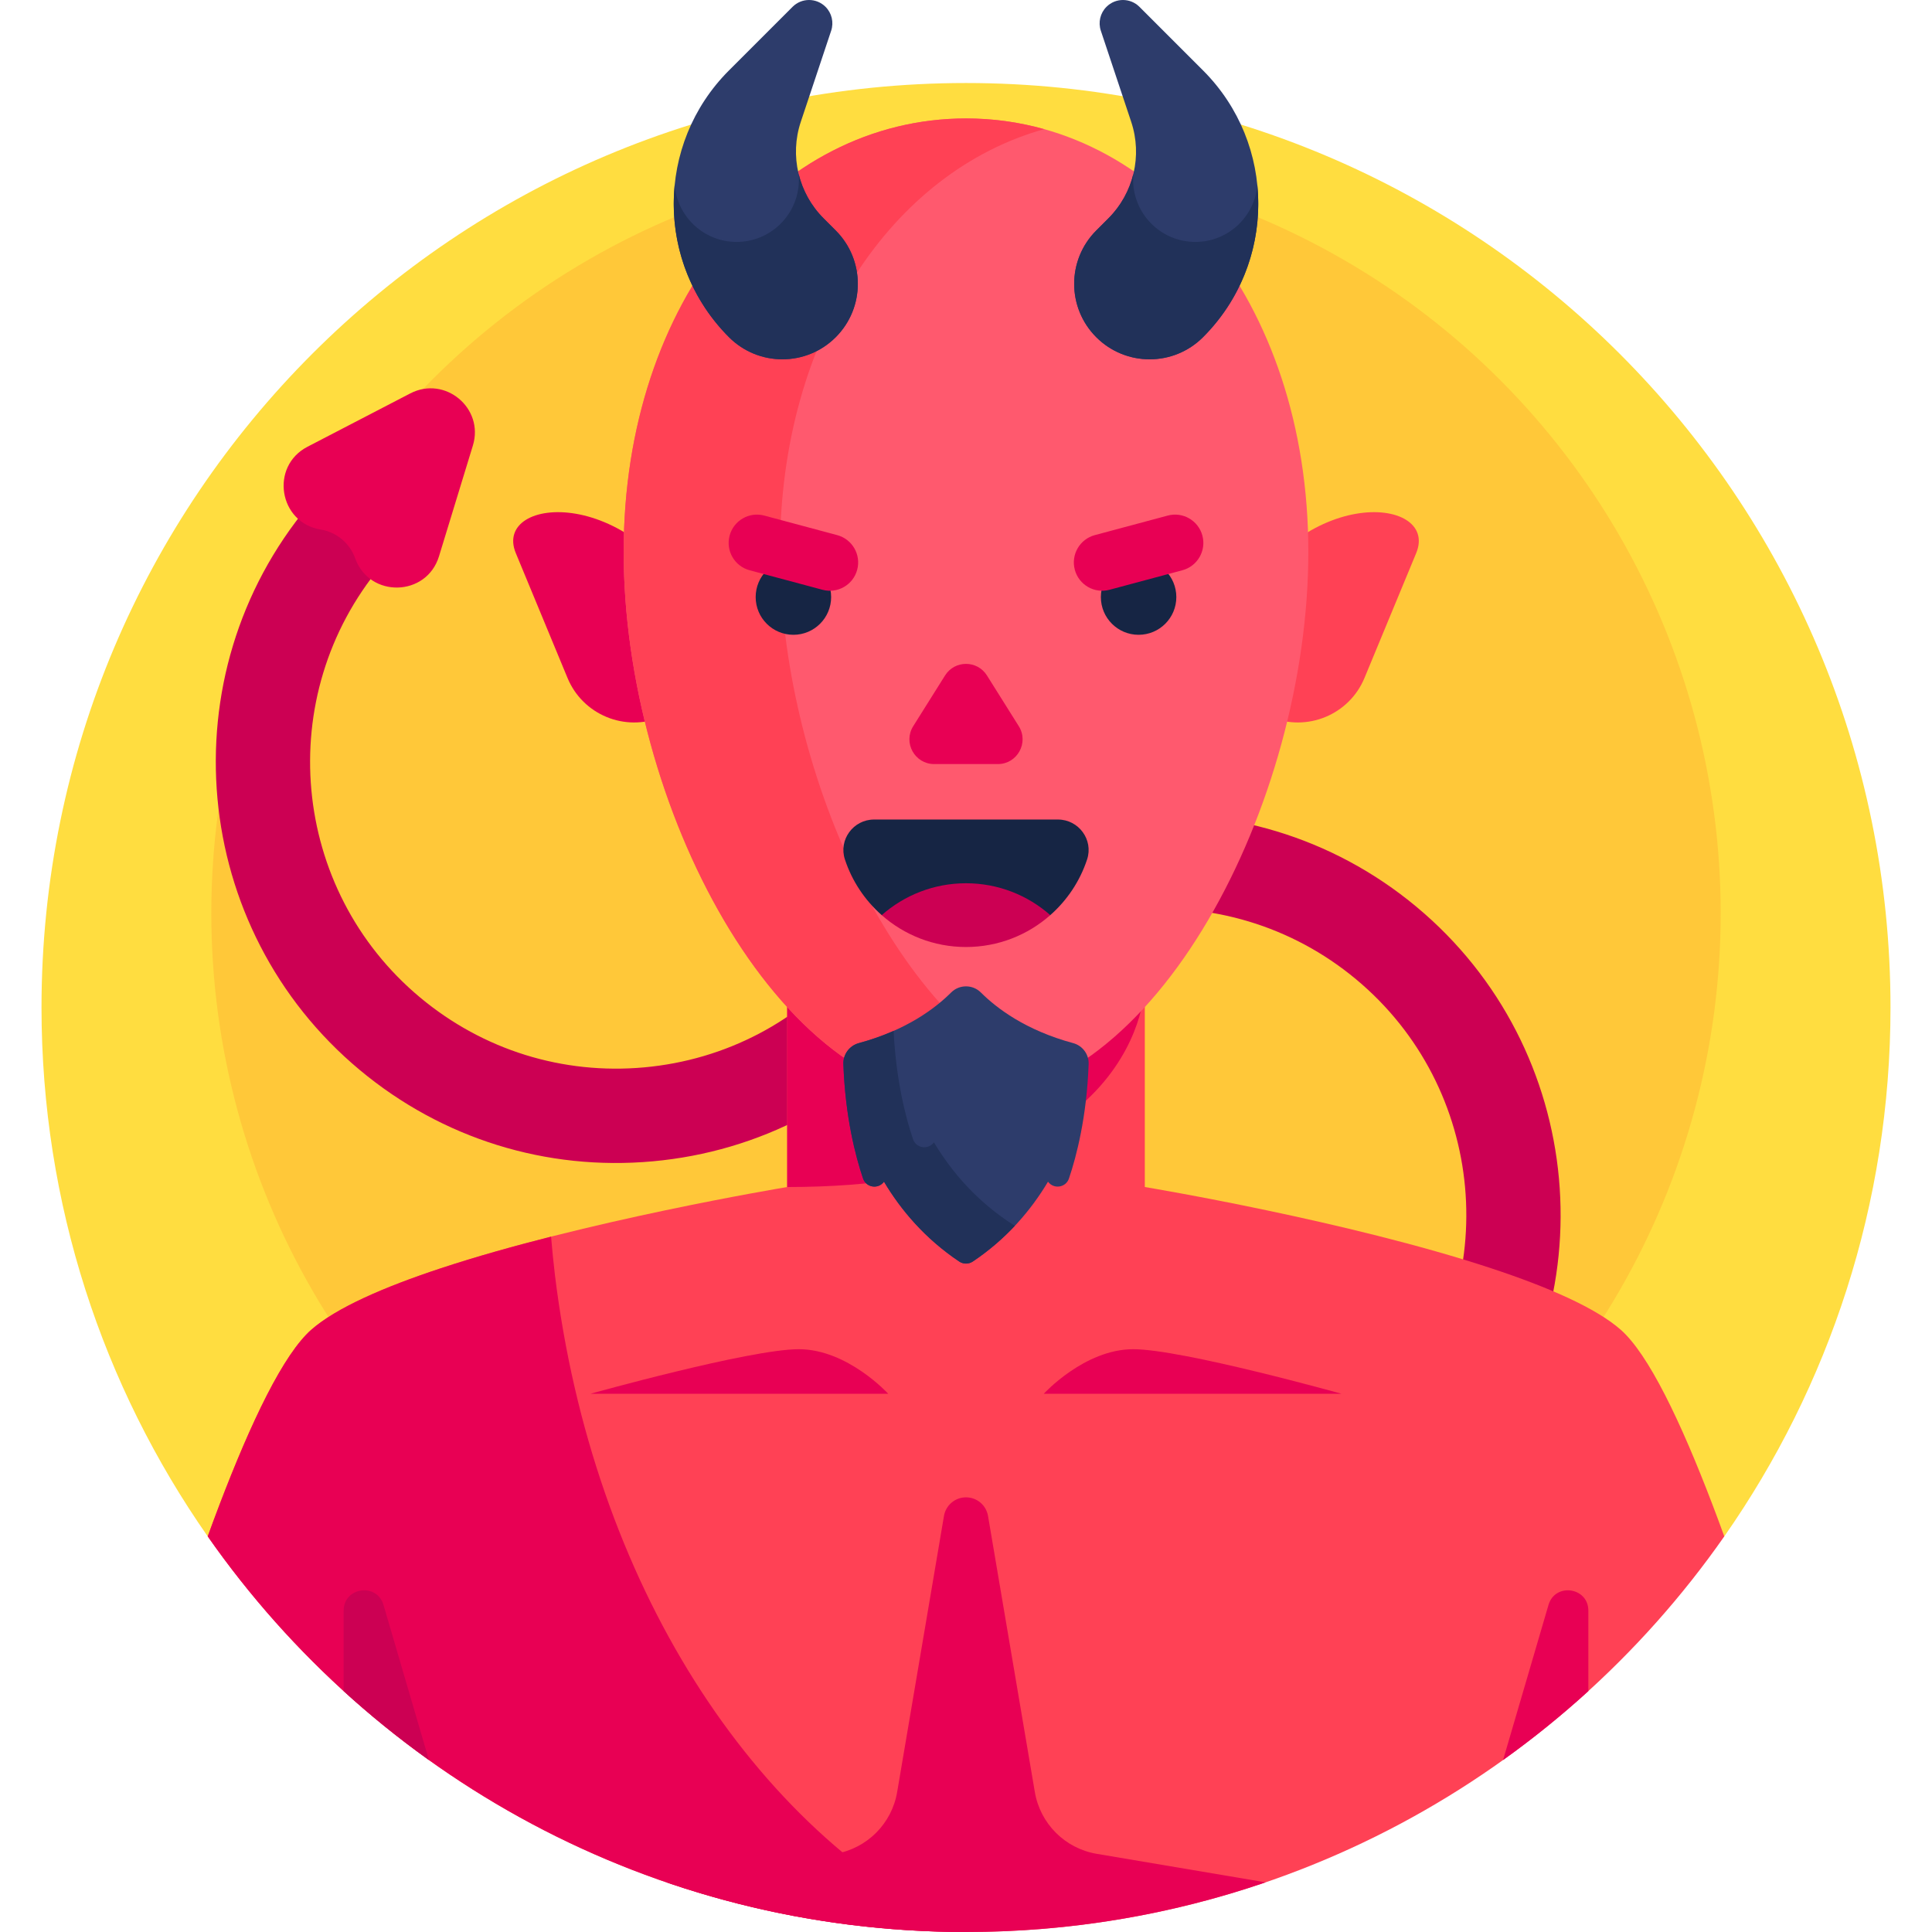 <svg id="Capa_1" enable-background="new 0 0 512 512" height="512" viewBox="0 0 512 512" width="512" xmlns="http://www.w3.org/2000/svg"><g><g><path d="m456.951 407.166c27.755-39.718 44.049-88.036 44.049-140.166 0-135.31-109.69-245-245-245s-245 109.69-245 245c0 52.13 16.294 100.448 44.049 140.166z" fill="#ffdd40"/></g><g><circle cx="256" cy="242" fill="#ffc839" r="200"/></g><g><g><path d="m380.55 394.377c-3.186.29-6.483-.634-9.135-2.844-5.305-4.418-6.023-12.3-1.604-17.605 28.664-34.414 23.987-85.732-10.426-114.396-34.415-28.665-85.733-23.988-114.397 10.426-18.16 21.802-43.722 35.227-71.979 37.802s-55.826-6.008-77.627-24.167c-45.005-37.487-51.122-104.6-13.635-149.606 4.419-5.305 12.3-6.023 17.605-1.604 5.304 4.418 6.023 12.3 1.604 17.605-28.665 34.414-23.988 85.732 10.426 114.396 16.67 13.886 37.751 20.449 59.358 18.48 21.606-1.969 41.153-12.235 55.039-28.906 37.488-45.005 104.6-51.122 149.606-13.635 45.005 37.488 51.122 104.601 13.635 149.606-2.209 2.652-5.284 4.158-8.47 4.448z" fill="#cc0053"/></g></g><g><path d="m256 512c83.18 0 156.665-41.461 200.951-104.835-.001-.009-.001-.017-.002-.026-8.256-22.709-16.99-42.685-24.722-51.911-.904-1.078-1.794-2.019-2.668-2.79-6.623-5.848-19.39-11.382-34.352-16.323-37.928-12.525-89.968-21.232-91.82-21.54h-94.772c-1.853.307-53.892 9.014-91.82 21.54-14.961 4.941-27.729 10.475-34.352 16.323-.874.772-1.765 1.712-2.668 2.79-7.732 9.226-16.467 29.203-24.722 51.911-.001.009-.001.018-.002.026 44.284 63.374 117.769 104.835 200.949 104.835z" fill="#ff4155"/></g><g><path d="m147.073 337.988c-.424-3.58-.763-7-1.034-10.266-9.967 2.528-20.023 5.347-29.245 8.393-14.961 4.941-27.729 10.475-34.352 16.323-.874.772-1.765 1.712-2.668 2.79-7.732 9.226-16.467 29.203-24.722 51.911-.001.009-.001.018-.002.026 44.285 63.374 117.77 104.835 200.95 104.835-56.665-26.802-98.999-92.949-108.927-174.012z" fill="#e80054"/></g><g><path d="m276.616 369.362s10.767-11.809 23.703-11.809 55.191 11.809 55.191 11.809z" fill="#e80054"/></g><g><path d="m235.384 369.362s-10.767-11.809-23.703-11.809-55.191 11.809-55.191 11.809z" fill="#e80054"/></g><g><path d="m208.614 221.239v93.336s19.021 20.093 47.17 20.093c.073 0 .143-.005.216-.005 28.031-.103 47.386-20.088 47.386-20.088v-93.336z" fill="#ff4155"/></g><g><path d="m208.614 220.734v93.841c94.723 0 94.772-53.4 94.772-53.4v-40.44h-94.772z" fill="#e80054"/></g><g><path d="m91.07 426.843v21.327c7.157 6.519 14.704 12.617 22.599 18.262l-12.035-41.103c-1.75-5.98-10.564-4.716-10.564 1.514z" fill="#cc0053"/></g><g><path d="m420.93 426.843v21.327c-7.157 6.519-14.704 12.617-22.599 18.262l12.035-41.103c1.75-5.98 10.564-4.716 10.564 1.514z" fill="#e80054"/></g><g><path d="m185.693 165.046c4.281 9.642-.591 20.92-10.338 24.957-9.746 4.037-20.92-.591-24.957-10.338-4.037-9.746-7.339-17.717-13.702-33.079s32.54-18.606 48.997 18.46z" fill="#e80054"/></g><g><path d="m326.307 165.046c-4.281 9.642.591 20.92 10.338 24.957 9.746 4.037 20.92-.591 24.957-10.338 4.037-9.746 7.339-17.717 13.702-33.079 6.363-15.361-32.54-18.606-48.997 18.46z" fill="#ff4155"/></g><g><path d="m165.276 146.232c0 66.807 40.618 145.158 90.724 145.158s90.724-78.351 90.724-145.158-40.619-114.842-90.724-114.842-90.724 48.035-90.724 114.842z" fill="#ff596e"/></g><g><path d="m206.704 146.232c0-57.305 29.886-100.795 70.01-112.008-6.653-1.859-13.587-2.834-20.714-2.834-50.105 0-90.724 48.035-90.724 114.842s40.618 145.158 90.724 145.158c7.127 0 14.061-1.589 20.714-4.501-40.124-17.559-70.01-83.352-70.01-140.657z" fill="#ff4155"/></g><g><path d="m284.406 276.439c-12.604-3.4-20.319-9.275-24.469-13.422-2.164-2.162-5.71-2.162-7.874 0-4.15 4.146-11.865 10.022-24.469 13.422-2.478.668-4.182 2.975-4.09 5.54.5 14.03 3.221 24.449 5.212 30.332.823 2.431 4.038 2.921 5.553.85 4.511 7.568 10.896 15.092 19.934 21.158 1.082.726 2.513.726 3.595 0 9.039-6.066 15.424-13.59 19.934-21.158 1.515 2.071 4.73 1.581 5.553-.85 1.991-5.882 4.712-16.301 5.212-30.332.091-2.565-1.613-4.871-4.091-5.54z" fill="#2d3c6b"/></g><g><path d="m247.508 302.731c-1.511 2.065-4.728 1.585-5.549-.839-1.912-5.647-4.495-15.494-5.14-28.7-2.734 1.208-5.792 2.322-9.225 3.248-2.478.668-4.182 2.975-4.091 5.54.5 14.031 3.221 24.449 5.212 30.332.823 2.431 4.038 2.921 5.553.85 4.51 7.568 10.896 15.092 19.934 21.158 1.082.726 2.513.726 3.595 0 4.284-2.875 7.966-6.081 11.141-9.461-9.832-6.225-16.675-14.151-21.43-22.128z" fill="#213159"/></g><g><g><path d="m233.666 242.519h44.669c4.453-3.923 7.863-9.002 9.761-14.767 1.716-5.212-2.241-10.567-7.728-10.567h-48.733c-5.487 0-9.444 5.355-7.728 10.567 1.896 5.766 5.305 10.844 9.759 14.767z" fill="#162544"/></g><g><path d="m278.334 242.519c-5.95 5.253-13.774 8.447-22.334 8.447-8.561 0-16.384-3.194-22.334-8.447 5.959-5.253 13.774-8.447 22.334-8.447 8.561 0 16.376 3.194 22.334 8.447z" fill="#cc0053"/></g></g><g><g><path d="m242.013 192.447 8.436-13.441c2.569-4.093 8.533-4.093 11.102 0l8.436 13.441c2.739 4.365-.398 10.038-5.551 10.038h-16.871c-5.154-.001-8.291-5.674-5.552-10.038z" fill="#e80054"/></g></g><g><circle cx="210.26" cy="158.229" fill="#162544" r="10"/></g><g><circle cx="301.74" cy="158.229" fill="#162544" r="10"/></g><g><path d="m290.523 61.08 3.217-3.217c6.696-6.696 9.034-16.6 6.039-25.583l-8.048-24.145c-.74-2.221-.162-4.669 1.493-6.324 2.414-2.414 6.327-2.414 8.74 0l16.843 16.843c19.526 19.526 19.526 51.184 0 70.711-7.81 7.81-20.474 7.81-28.284 0-7.81-7.812-7.81-20.475 0-28.285z" fill="#2d3c6b"/></g><g><path d="m221.477 61.08-3.217-3.217c-6.696-6.696-9.034-16.6-6.039-25.583l8.048-24.145c.74-2.221.162-4.669-1.493-6.324-2.414-2.414-6.327-2.414-8.74 0l-16.843 16.843c-19.526 19.526-19.526 51.184 0 70.711 7.81 7.81 20.474 7.81 28.284 0 7.81-7.812 7.81-20.475 0-28.285z" fill="#2d3c6b"/></g><g><path d="m217.978 156.301-19.319-5.176c-4.001-1.072-6.375-5.185-5.303-9.186 1.072-4.001 5.185-6.375 9.186-5.303l19.319 5.176c4.001 1.072 6.375 5.185 5.303 9.186-1.073 4-5.185 6.375-9.186 5.303z" fill="#e80054"/></g><g><path d="m313.341 151.124-19.319 5.176c-4.001 1.072-8.113-1.302-9.186-5.303-1.072-4.001 1.302-8.114 5.303-9.186l19.319-5.176c4.001-1.072 8.114 1.302 9.186 5.303 1.072 4.002-1.302 8.114-5.303 9.186z" fill="#e80054"/></g><g><path d="m256 512c27.792 0 54.498-4.635 79.398-13.162l-44.768-7.557c-8.391-1.416-14.967-7.988-16.39-16.378l-12.405-73.165c-.483-2.847-2.949-4.93-5.836-4.93-2.887 0-5.353 2.083-5.836 4.93l-12.405 73.165c-1.423 8.39-7.998 14.961-16.39 16.378l-44.768 7.557c24.902 8.527 51.608 13.162 79.4 13.162z" fill="#e80054"/></g><g><path d="m94.122 147.947c-1.435-4.008-4.932-6.921-9.133-7.607-11.12-1.818-13.504-16.756-3.503-21.945l27.245-14.138c9.208-4.778 19.622 3.896 16.587 13.816l-8.979 29.352c-3.296 10.774-18.419 11.13-22.217.522z" fill="#e80054"/></g><g><path d="m221.477 61.08-3.217-3.217c-3.323-3.323-5.569-7.436-6.626-11.834.05.521.08 1.048.08 1.582 0 9.113-7.387 16.5-16.5 16.5-8.606 0-15.665-6.591-16.424-15-1.406 14.375 3.393 29.242 14.403 40.252 7.81 7.811 20.474 7.811 28.284 0 7.81-7.81 7.81-20.473 0-28.283z" fill="#213159"/></g><g><path d="m290.523 61.08 3.217-3.217c3.323-3.323 5.569-7.436 6.626-11.834-.05.521-.08 1.048-.08 1.582 0 9.113 7.387 16.5 16.5 16.5 8.606 0 15.665-6.591 16.424-15 1.406 14.375-3.393 29.242-14.403 40.252-7.81 7.811-20.474 7.811-28.284 0-7.81-7.81-7.81-20.473 0-28.283z" fill="#213159"/></g></g></svg>